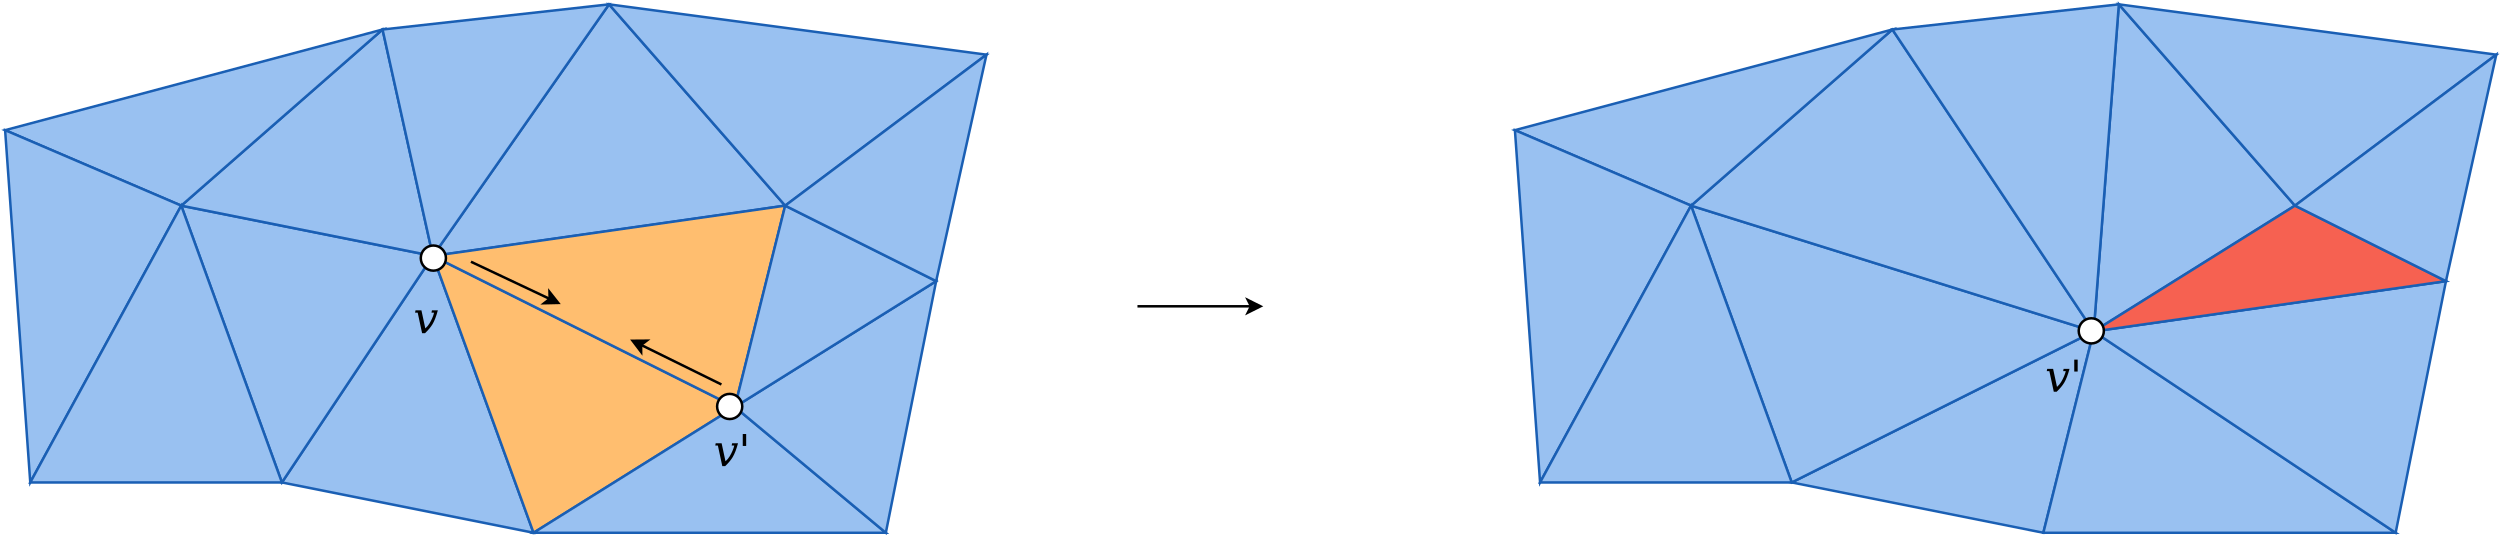 <?xml version="1.0" encoding="UTF-8"?>
<svg xmlns="http://www.w3.org/2000/svg" xmlns:xlink="http://www.w3.org/1999/xlink" width="1987" height="426" viewBox="0 0 1987 426">
<defs>
<g>
<g id="glyph-0-0">
<path d="M 9.188 0 L 6.891 0 L 3.391 -16.344 L 1.312 -16.344 L 1.656 -18.172 L 6.359 -18.172 L 9.438 -3.844 C 10.75 -4.977 11.844 -6.27 12.719 -7.719 C 14.539 -10.727 15.773 -13.602 16.422 -16.344 L 14.344 -16.344 L 14.703 -18.172 L 19.391 -18.172 C 18.148 -13.473 16.742 -9.805 15.172 -7.172 C 13.805 -4.898 11.812 -2.508 9.188 0 Z M 9.188 0 "/>
</g>
<g id="glyph-0-1">
<path d="M 6.156 -25.516 L 6.156 -16.031 L 3.438 -16.031 L 3.438 -25.516 Z M 6.156 -25.516 "/>
</g>
</g>
</defs>
<rect x="-198.7" y="-42.6" width="2384.4" height="511.2" fill="rgb(100%, 100%, 100%)" fill-opacity="1"/>
<path fill-rule="evenodd" fill="rgb(60%, 75.686%, 94.51%)" fill-opacity="1" stroke-width="0.1" stroke-linecap="butt" stroke-linejoin="miter" stroke="rgb(10.196%, 37.255%, 70.588%)" stroke-opacity="1" stroke-miterlimit="10" d="M 34 13 L 38 24 L 28 22 Z M 34 13 " transform="matrix(20, 0, 0, 20, -335.946, -56.551)"/>
<path fill-rule="evenodd" fill="rgb(100%, 74.51%, 43.529%)" fill-opacity="1" stroke-width="0.1" stroke-linecap="butt" stroke-linejoin="miter" stroke="rgb(10.196%, 37.255%, 70.588%)" stroke-opacity="1" stroke-miterlimit="10" d="M 34 13 L 46 19 L 38 24 Z M 34 13 " transform="matrix(20, 0, 0, 20, -335.946, -56.551)"/>
<path fill-rule="evenodd" fill="rgb(60%, 75.686%, 94.51%)" fill-opacity="1" stroke-width="0.1" stroke-linecap="butt" stroke-linejoin="miter" stroke="rgb(10.196%, 37.255%, 70.588%)" stroke-opacity="1" stroke-miterlimit="10" d="M 24 11 L 34 13 L 28 22 Z M 24 11 " transform="matrix(20, 0, 0, 20, -335.946, -56.551)"/>
<path fill-rule="evenodd" fill="rgb(60%, 75.686%, 94.51%)" fill-opacity="1" stroke-width="0.1" stroke-linecap="butt" stroke-linejoin="miter" stroke="rgb(10.196%, 37.255%, 70.588%)" stroke-opacity="1" stroke-miterlimit="10" d="M 24 11 L 32 4 L 34 13 Z M 24 11 " transform="matrix(20, 0, 0, 20, -335.946, -56.551)"/>
<path fill-rule="evenodd" fill="rgb(60%, 75.686%, 94.51%)" fill-opacity="1" stroke-width="0.1" stroke-linecap="butt" stroke-linejoin="miter" stroke="rgb(10.196%, 37.255%, 70.588%)" stroke-opacity="1" stroke-miterlimit="10" d="M 17 8 L 32 4 L 24 11 Z M 17 8 " transform="matrix(20, 0, 0, 20, -335.946, -56.551)"/>
<path fill-rule="evenodd" fill="rgb(60%, 75.686%, 94.51%)" fill-opacity="1" stroke-width="0.1" stroke-linecap="butt" stroke-linejoin="miter" stroke="rgb(10.196%, 37.255%, 70.588%)" stroke-opacity="1" stroke-miterlimit="10" d="M 34 13 L 41 3 L 48 11 Z M 34 13 " transform="matrix(20, 0, 0, 20, -335.946, -56.551)"/>
<path fill-rule="evenodd" fill="rgb(60%, 75.686%, 94.51%)" fill-opacity="1" stroke-width="0.1" stroke-linecap="butt" stroke-linejoin="miter" stroke="rgb(10.196%, 37.255%, 70.588%)" stroke-opacity="1" stroke-miterlimit="10" d="M 32 4 L 41 3 L 34 13 Z M 32 4 " transform="matrix(20, 0, 0, 20, -335.946, -56.551)"/>
<path fill-rule="evenodd" fill="rgb(60%, 75.686%, 94.51%)" fill-opacity="1" stroke-width="0.1" stroke-linecap="butt" stroke-linejoin="miter" stroke="rgb(10.196%, 37.255%, 70.588%)" stroke-opacity="1" stroke-miterlimit="10" d="M 48 11 L 41 3 L 56 5 Z M 48 11 " transform="matrix(20, 0, 0, 20, -335.946, -56.551)"/>
<path fill-rule="evenodd" fill="rgb(100%, 74.51%, 43.529%)" fill-opacity="1" stroke-width="0.1" stroke-linecap="butt" stroke-linejoin="miter" stroke="rgb(10.196%, 37.255%, 70.588%)" stroke-opacity="1" stroke-miterlimit="10" d="M 46 19 L 34 13 L 48 11 Z M 46 19 " transform="matrix(20, 0, 0, 20, -335.946, -56.551)"/>
<path fill-rule="evenodd" fill="rgb(60%, 75.686%, 94.51%)" fill-opacity="1" stroke-width="0.1" stroke-linecap="butt" stroke-linejoin="miter" stroke="rgb(10.196%, 37.255%, 70.588%)" stroke-opacity="1" stroke-miterlimit="10" d="M 52 24 L 38 24 L 46 19 Z M 52 24 " transform="matrix(20, 0, 0, 20, -335.946, -56.551)"/>
<path fill-rule="evenodd" fill="rgb(60%, 75.686%, 94.51%)" fill-opacity="1" stroke-width="0.1" stroke-linecap="butt" stroke-linejoin="miter" stroke="rgb(10.196%, 37.255%, 70.588%)" stroke-opacity="1" stroke-miterlimit="10" d="M 24 11 L 18 22 L 17 8 Z M 24 11 " transform="matrix(20, 0, 0, 20, -335.946, -56.551)"/>
<path fill-rule="evenodd" fill="rgb(60%, 75.686%, 94.51%)" fill-opacity="1" stroke-width="0.1" stroke-linecap="butt" stroke-linejoin="miter" stroke="rgb(10.196%, 37.255%, 70.588%)" stroke-opacity="1" stroke-miterlimit="10" d="M 28 22 L 18 22 L 24 11 Z M 28 22 " transform="matrix(20, 0, 0, 20, -335.946, -56.551)"/>
<path fill-rule="evenodd" fill="rgb(60%, 75.686%, 94.51%)" fill-opacity="1" stroke-width="0.1" stroke-linecap="butt" stroke-linejoin="miter" stroke="rgb(10.196%, 37.255%, 70.588%)" stroke-opacity="1" stroke-miterlimit="10" d="M 52 24 L 46 19 L 54 14 Z M 52 24 " transform="matrix(20, 0, 0, 20, -335.946, -56.551)"/>
<path fill-rule="evenodd" fill="rgb(60%, 75.686%, 94.51%)" fill-opacity="1" stroke-width="0.1" stroke-linecap="butt" stroke-linejoin="miter" stroke="rgb(10.196%, 37.255%, 70.588%)" stroke-opacity="1" stroke-miterlimit="10" d="M 48 11 L 46 19 L 54 14 Z M 48 11 " transform="matrix(20, 0, 0, 20, -335.946, -56.551)"/>
<path fill-rule="evenodd" fill="rgb(60%, 75.686%, 94.51%)" fill-opacity="1" stroke-width="0.1" stroke-linecap="butt" stroke-linejoin="miter" stroke="rgb(10.196%, 37.255%, 70.588%)" stroke-opacity="1" stroke-miterlimit="10" d="M 48 11 L 54 14 L 56 5 Z M 48 11 " transform="matrix(20, 0, 0, 20, -335.946, -56.551)"/>
<path fill-rule="evenodd" fill="rgb(100%, 100%, 100%)" fill-opacity="1" stroke-width="0.1" stroke-linecap="butt" stroke-linejoin="miter" stroke="rgb(0%, 0%, 0%)" stroke-opacity="1" stroke-miterlimit="10" d="M 46.295 18.981 C 46.295 19.257 46.072 19.481 45.795 19.481 C 45.519 19.481 45.295 19.257 45.295 18.981 C 45.295 18.705 45.519 18.481 45.795 18.481 C 46.072 18.481 46.295 18.705 46.295 18.981 " transform="matrix(20, 0, 0, 20, -335.946, -56.551)"/>
<path fill="none" stroke-width="0.1" stroke-linecap="butt" stroke-linejoin="miter" stroke="rgb(0%, 0%, 0%)" stroke-opacity="1" stroke-miterlimit="10" d="M 35.513 13.229 L 38.641 14.705 " transform="matrix(20, 0, 0, 20, -335.946, -56.551)"/>
<path fill-rule="evenodd" fill="rgb(0%, 0%, 0%)" fill-opacity="1" stroke-width="0.1" stroke-linecap="butt" stroke-linejoin="miter" stroke="rgb(0%, 0%, 0%)" stroke-opacity="1" stroke-miterlimit="10" d="M 38.98 14.865 L 38.421 14.878 L 38.641 14.705 L 38.634 14.426 Z M 38.98 14.865 " transform="matrix(20, 0, 0, 20, -335.946, -56.551)"/>
<g fill="rgb(0%, 0%, 0%)" fill-opacity="1">
<use xlink:href="#glyph-0-0" x="328.594" y="264.846"/>
</g>
<g fill="rgb(0%, 0%, 0%)" fill-opacity="1">
<use xlink:href="#glyph-0-0" x="567.18" y="370.471"/>
<use xlink:href="#glyph-0-1" x="586.902" y="370.471"/>
</g>
<path fill="none" stroke-width="0.1" stroke-linecap="butt" stroke-linejoin="miter" stroke="rgb(0%, 0%, 0%)" stroke-opacity="1" stroke-miterlimit="10" d="M 62 15 L 66.513 15 " transform="matrix(20, 0, 0, 20, -335.946, -56.551)"/>
<path fill-rule="evenodd" fill="rgb(0%, 0%, 0%)" fill-opacity="1" stroke-width="0.1" stroke-linecap="butt" stroke-linejoin="miter" stroke="rgb(0%, 0%, 0%)" stroke-opacity="1" stroke-miterlimit="10" d="M 66.888 15 L 66.388 15.25 L 66.513 15 L 66.388 14.75 Z M 66.888 15 " transform="matrix(20, 0, 0, 20, -335.946, -56.551)"/>
<path fill-rule="evenodd" fill="rgb(100%, 100%, 100%)" fill-opacity="1" stroke-width="0.1" stroke-linecap="butt" stroke-linejoin="miter" stroke="rgb(0%, 0%, 0%)" stroke-opacity="1" stroke-miterlimit="10" d="M 34.519 13.084 C 34.519 13.36 34.295 13.584 34.019 13.584 C 33.743 13.584 33.519 13.36 33.519 13.084 C 33.519 12.807 33.743 12.584 34.019 12.584 C 34.295 12.584 34.519 12.807 34.519 13.084 " transform="matrix(20, 0, 0, 20, -335.946, -56.551)"/>
<path fill="none" stroke-width="0.1" stroke-linecap="butt" stroke-linejoin="miter" stroke="rgb(0%, 0%, 0%)" stroke-opacity="1" stroke-miterlimit="10" d="M 45.467 18.107 L 42.274 16.535 " transform="matrix(20, 0, 0, 20, -335.946, -56.551)"/>
<path fill-rule="evenodd" fill="rgb(0%, 0%, 0%)" fill-opacity="1" stroke-width="0.1" stroke-linecap="butt" stroke-linejoin="miter" stroke="rgb(0%, 0%, 0%)" stroke-opacity="1" stroke-miterlimit="10" d="M 41.938 16.37 L 42.497 16.366 L 42.274 16.535 L 42.276 16.815 Z M 41.938 16.37 " transform="matrix(20, 0, 0, 20, -335.946, -56.551)"/>
<path fill-rule="evenodd" fill="rgb(60%, 75.686%, 94.51%)" fill-opacity="1" stroke-width="0.1" stroke-linecap="butt" stroke-linejoin="miter" stroke="rgb(10.196%, 37.255%, 70.588%)" stroke-opacity="1" stroke-miterlimit="10" d="M 100 16 L 98 24 L 88 22 Z M 100 16 " transform="matrix(20, 0, 0, 20, -335.946, -56.551)"/>
<path fill-rule="evenodd" fill="rgb(60%, 75.686%, 94.51%)" fill-opacity="1" stroke-width="0.1" stroke-linecap="butt" stroke-linejoin="miter" stroke="rgb(10.196%, 37.255%, 70.588%)" stroke-opacity="1" stroke-miterlimit="10" d="M 84 11 L 100 16 L 88 22 Z M 84 11 " transform="matrix(20, 0, 0, 20, -335.946, -56.551)"/>
<path fill-rule="evenodd" fill="rgb(60%, 75.686%, 94.51%)" fill-opacity="1" stroke-width="0.1" stroke-linecap="butt" stroke-linejoin="miter" stroke="rgb(10.196%, 37.255%, 70.588%)" stroke-opacity="1" stroke-miterlimit="10" d="M 84 11 L 92 4 L 100 16 Z M 84 11 " transform="matrix(20, 0, 0, 20, -335.946, -56.551)"/>
<path fill-rule="evenodd" fill="rgb(60%, 75.686%, 94.51%)" fill-opacity="1" stroke-width="0.1" stroke-linecap="butt" stroke-linejoin="miter" stroke="rgb(10.196%, 37.255%, 70.588%)" stroke-opacity="1" stroke-miterlimit="10" d="M 77 8 L 92 4 L 84 11 Z M 77 8 " transform="matrix(20, 0, 0, 20, -335.946, -56.551)"/>
<path fill-rule="evenodd" fill="rgb(60%, 75.686%, 94.51%)" fill-opacity="1" stroke-width="0.1" stroke-linecap="butt" stroke-linejoin="miter" stroke="rgb(10.196%, 37.255%, 70.588%)" stroke-opacity="1" stroke-miterlimit="10" d="M 100 16 L 101 3 L 108 11 Z M 100 16 " transform="matrix(20, 0, 0, 20, -335.946, -56.551)"/>
<path fill-rule="evenodd" fill="rgb(60%, 75.686%, 94.51%)" fill-opacity="1" stroke-width="0.1" stroke-linecap="butt" stroke-linejoin="miter" stroke="rgb(10.196%, 37.255%, 70.588%)" stroke-opacity="1" stroke-miterlimit="10" d="M 92 4 L 101 3 L 100 16 Z M 92 4 " transform="matrix(20, 0, 0, 20, -335.946, -56.551)"/>
<path fill-rule="evenodd" fill="rgb(60%, 75.686%, 94.51%)" fill-opacity="1" stroke-width="0.1" stroke-linecap="butt" stroke-linejoin="miter" stroke="rgb(10.196%, 37.255%, 70.588%)" stroke-opacity="1" stroke-miterlimit="10" d="M 108 11 L 101 3 L 116 5 Z M 108 11 " transform="matrix(20, 0, 0, 20, -335.946, -56.551)"/>
<path fill-rule="evenodd" fill="rgb(60%, 75.686%, 94.51%)" fill-opacity="1" stroke-width="0.1" stroke-linecap="butt" stroke-linejoin="miter" stroke="rgb(10.196%, 37.255%, 70.588%)" stroke-opacity="1" stroke-miterlimit="10" d="M 112 24 L 98 24 L 100 16 Z M 112 24 " transform="matrix(20, 0, 0, 20, -335.946, -56.551)"/>
<path fill-rule="evenodd" fill="rgb(60%, 75.686%, 94.51%)" fill-opacity="1" stroke-width="0.1" stroke-linecap="butt" stroke-linejoin="miter" stroke="rgb(10.196%, 37.255%, 70.588%)" stroke-opacity="1" stroke-miterlimit="10" d="M 84 11 L 78 22 L 77 8 Z M 84 11 " transform="matrix(20, 0, 0, 20, -335.946, -56.551)"/>
<path fill-rule="evenodd" fill="rgb(60%, 75.686%, 94.51%)" fill-opacity="1" stroke-width="0.1" stroke-linecap="butt" stroke-linejoin="miter" stroke="rgb(10.196%, 37.255%, 70.588%)" stroke-opacity="1" stroke-miterlimit="10" d="M 88 22 L 78 22 L 84 11 Z M 88 22 " transform="matrix(20, 0, 0, 20, -335.946, -56.551)"/>
<path fill-rule="evenodd" fill="rgb(60%, 75.686%, 94.51%)" fill-opacity="1" stroke-width="0.1" stroke-linecap="butt" stroke-linejoin="miter" stroke="rgb(10.196%, 37.255%, 70.588%)" stroke-opacity="1" stroke-miterlimit="10" d="M 112 24 L 100 16 L 114 14 Z M 112 24 " transform="matrix(20, 0, 0, 20, -335.946, -56.551)"/>
<path fill-rule="evenodd" fill="rgb(96.471%, 38.039%, 31.765%)" fill-opacity="1" stroke-width="0.1" stroke-linecap="butt" stroke-linejoin="miter" stroke="rgb(10.196%, 37.255%, 70.588%)" stroke-opacity="1" stroke-miterlimit="10" d="M 108 11 L 100 16 L 114 14 Z M 108 11 " transform="matrix(20, 0, 0, 20, -335.946, -56.551)"/>
<path fill-rule="evenodd" fill="rgb(60%, 75.686%, 94.51%)" fill-opacity="1" stroke-width="0.1" stroke-linecap="butt" stroke-linejoin="miter" stroke="rgb(10.196%, 37.255%, 70.588%)" stroke-opacity="1" stroke-miterlimit="10" d="M 108 11 L 114 14 L 116 5 Z M 108 11 " transform="matrix(20, 0, 0, 20, -335.946, -56.551)"/>
<g fill="rgb(0%, 0%, 0%)" fill-opacity="1">
<use xlink:href="#glyph-0-0" x="1625.453" y="311.342"/>
<use xlink:href="#glyph-0-1" x="1645.175" y="311.342"/>
</g>
<path fill-rule="evenodd" fill="rgb(100%, 100%, 100%)" fill-opacity="1" stroke-width="0.1" stroke-linecap="butt" stroke-linejoin="miter" stroke="rgb(0%, 0%, 0%)" stroke-opacity="1" stroke-miterlimit="10" d="M 100.405 15.976 C 100.405 16.252 100.182 16.476 99.905 16.476 C 99.629 16.476 99.405 16.252 99.405 15.976 C 99.405 15.7 99.629 15.476 99.905 15.476 C 100.182 15.476 100.405 15.7 100.405 15.976 " transform="matrix(20, 0, 0, 20, -335.946, -56.551)"/>
</svg>

